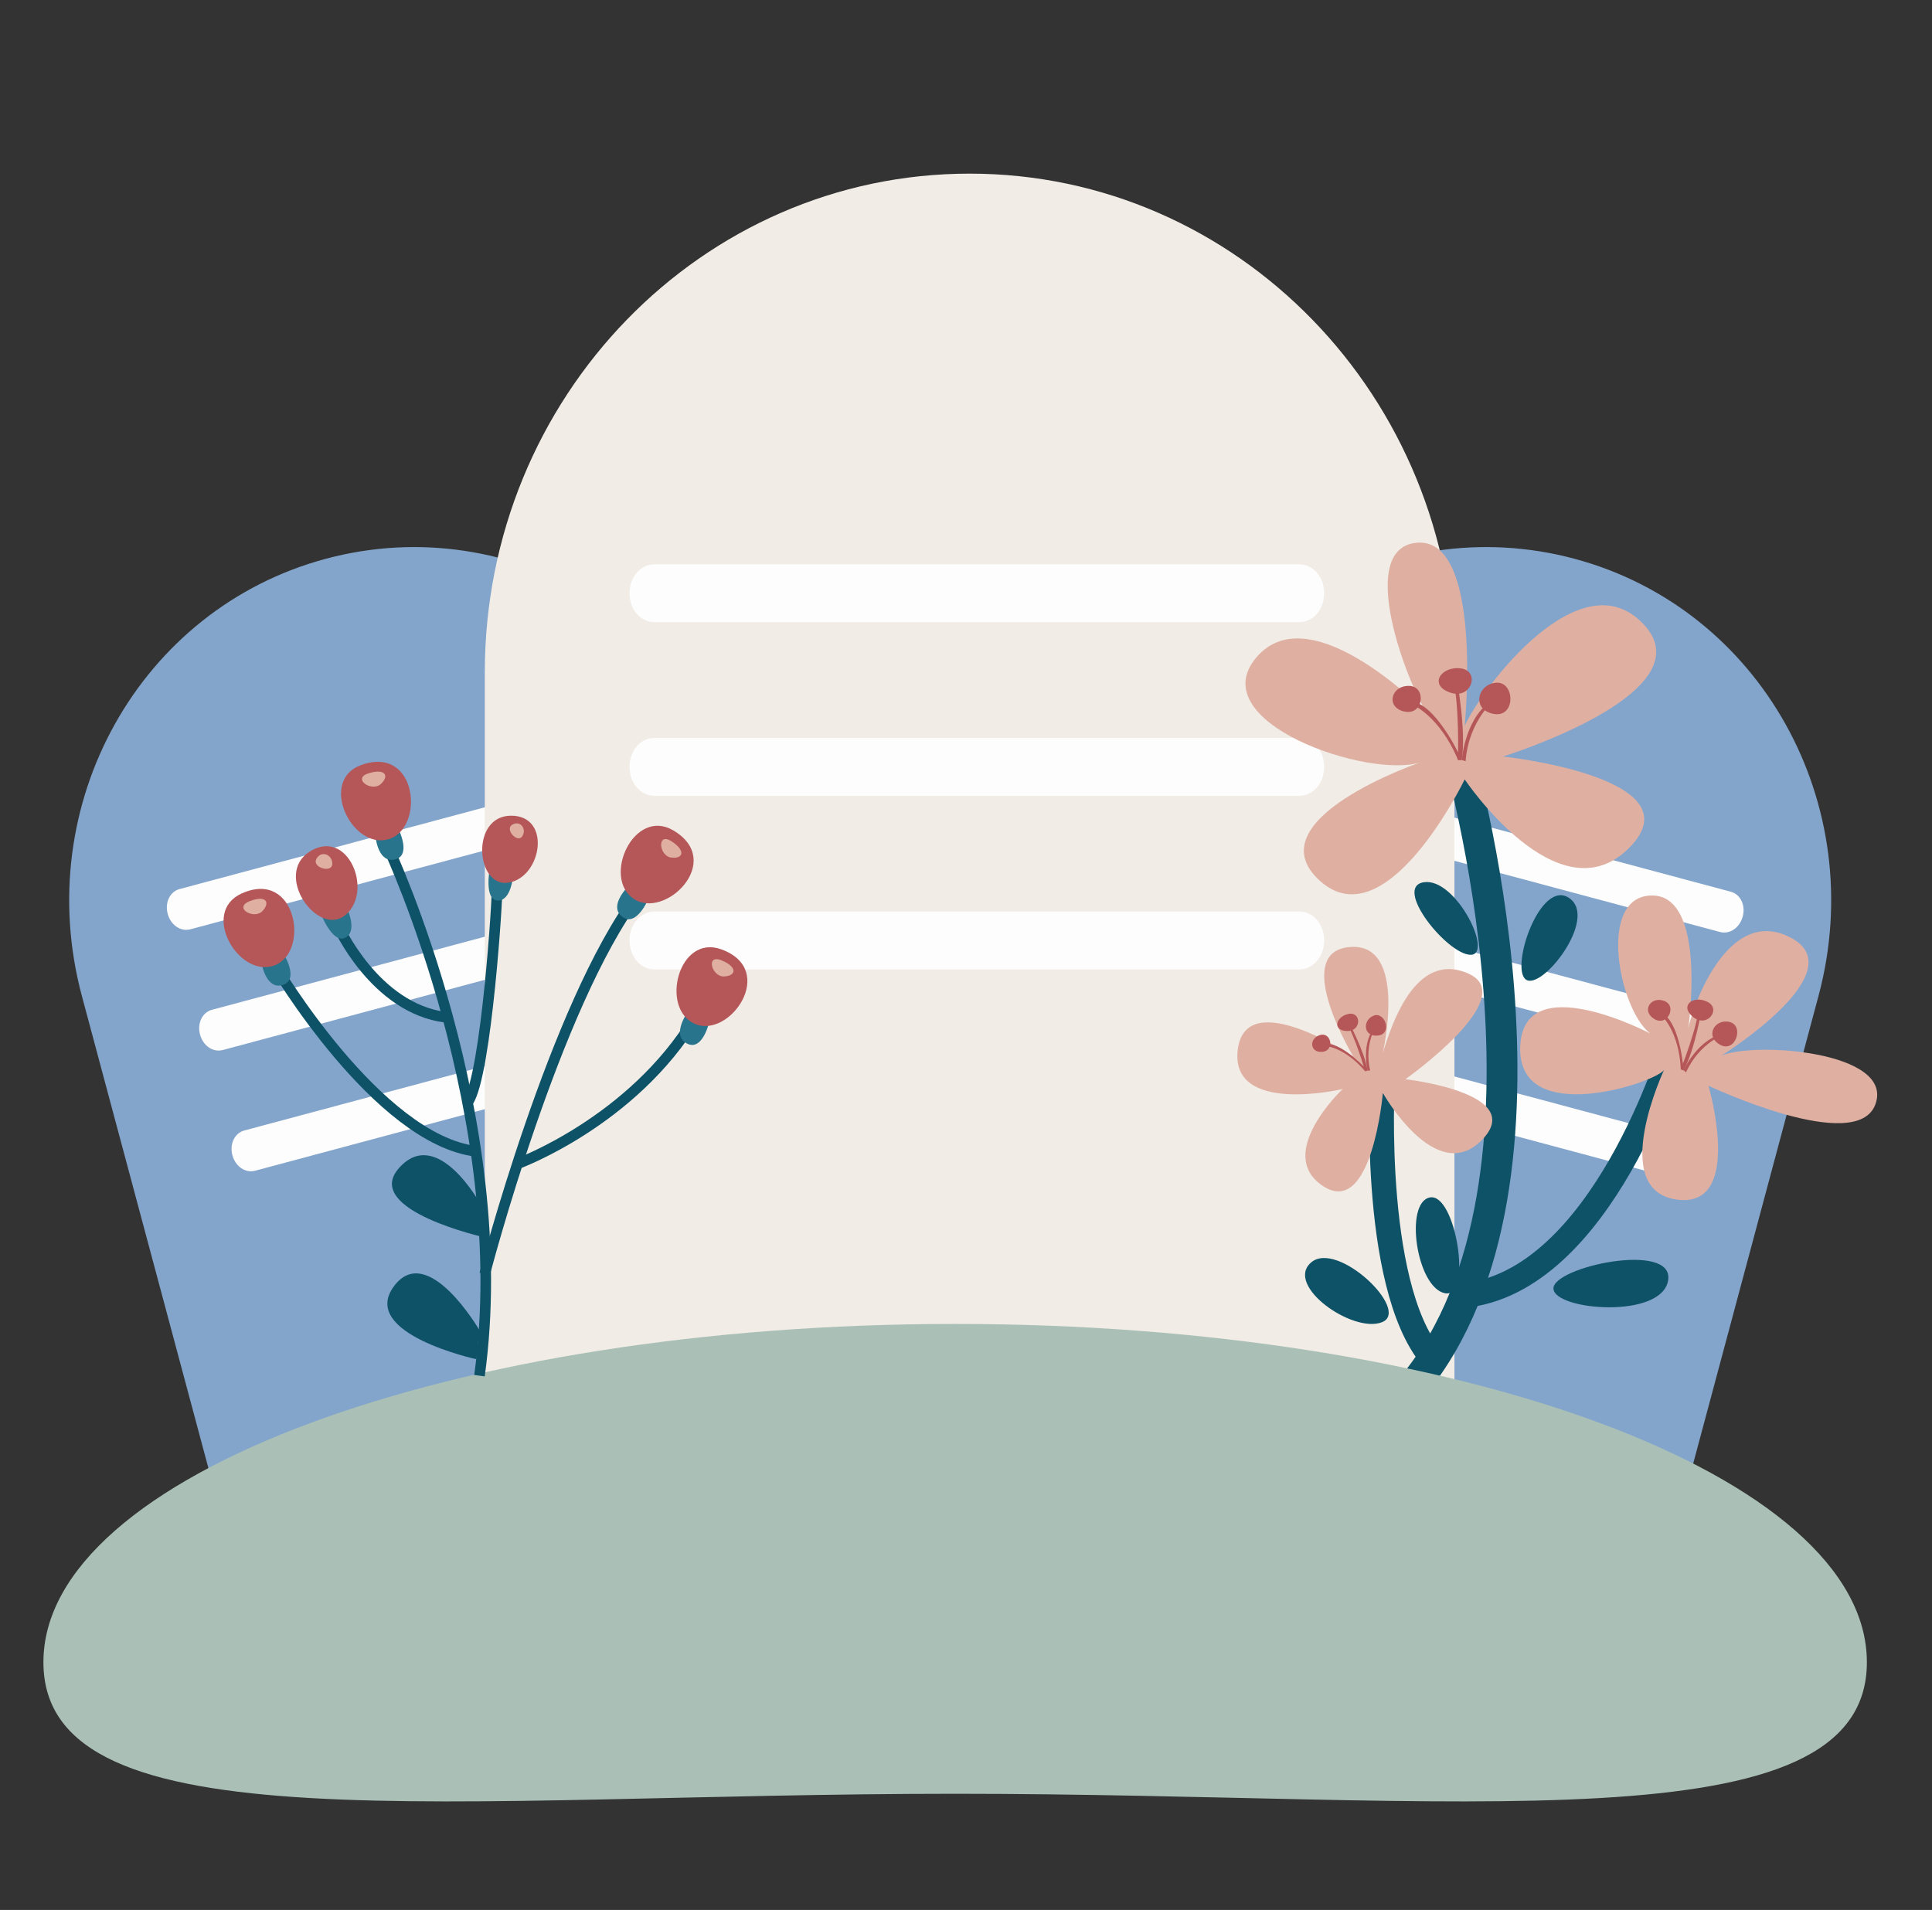 <svg width="89" height="88" viewBox="0 0 89 88" fill="none" xmlns="http://www.w3.org/2000/svg">
<rect x="0" y="0" width="89" height="88" fill="#333333" stroke="none"/>
<g clip-path="url(#clip0_888_1175)">
<path d="M15.016 25.744C6.439 28.042 1.406 37.059 3.771 45.886L10.79 72.083L41.845 63.762L34.826 37.565C32.461 28.738 23.593 23.445 15.016 25.744Z" fill="#84A5CB"/>
<path d="M29.424 37.283L8.771 42.817C8.324 42.937 7.864 42.623 7.725 42.104C7.586 41.585 7.827 41.083 8.274 40.963L28.927 35.429C29.374 35.309 29.834 35.623 29.973 36.142C30.112 36.661 29.871 37.163 29.424 37.283Z" fill="#FDFDFD"/>
<path d="M30.915 42.846L10.261 48.38C9.815 48.499 9.355 48.185 9.215 47.666C9.076 47.147 9.318 46.645 9.764 46.526L30.418 40.992C30.864 40.872 31.325 41.186 31.464 41.705C31.603 42.224 31.361 42.726 30.915 42.846Z" fill="#FDFDFD"/>
<path d="M32.405 48.407L11.752 53.941C11.305 54.061 10.845 53.747 10.706 53.228C10.567 52.709 10.808 52.207 11.255 52.087L31.908 46.553C32.355 46.433 32.815 46.747 32.954 47.266C33.093 47.785 32.851 48.287 32.405 48.407Z" fill="#FDFDFD"/>
<path d="M72.527 25.744C63.95 23.445 55.083 28.738 52.718 37.565L45.698 63.762L76.753 72.083L83.772 45.886C86.138 37.059 81.105 28.042 72.527 25.744Z" fill="#84A5CB"/>
<path d="M79.235 42.942L58.582 37.407C58.136 37.288 57.894 36.786 58.033 36.267C58.172 35.748 58.632 35.434 59.079 35.553L79.732 41.087C80.179 41.207 80.42 41.709 80.281 42.228C80.142 42.747 79.682 43.061 79.235 42.942Z" fill="#FDFDFD"/>
<path d="M77.745 48.504L57.092 42.97C56.645 42.85 56.404 42.349 56.543 41.829C56.682 41.31 57.142 40.996 57.589 41.116L78.242 46.65C78.689 46.77 78.93 47.272 78.791 47.791C78.652 48.31 78.192 48.624 77.745 48.504Z" fill="#FDFDFD"/>
<path d="M76.255 54.066L55.601 48.532C55.155 48.412 54.913 47.91 55.052 47.391C55.191 46.872 55.652 46.558 56.098 46.678L76.751 52.212C77.198 52.331 77.44 52.833 77.3 53.352C77.161 53.871 76.701 54.185 76.255 54.066Z" fill="#FDFDFD"/>
<path d="M44.667 8C32.33 8 22.333 18.291 22.333 30.987V68.667H67V30.987C67 18.291 57.004 8 44.667 8Z" fill="#F1ECE6"/>
<path d="M59.853 28.667H30.147C29.504 28.667 29 28.08 29 27.333C29 26.587 29.504 26 30.147 26H59.853C60.495 26 61 26.587 61 27.333C61 28.08 60.495 28.667 59.853 28.667Z" fill="#FDFDFD"/>
<path d="M59.853 36.667H30.147C29.504 36.667 29 36.08 29 35.333C29 34.587 29.504 34 30.147 34H59.853C60.495 34 61 34.587 61 35.333C61 36.08 60.495 36.667 59.853 36.667Z" fill="#FDFDFD"/>
<path d="M59.853 44.667H30.147C29.504 44.667 29 44.08 29 43.333C29 42.587 29.504 42 30.147 42H59.853C60.495 42 61 42.587 61 43.333C61 44.08 60.495 44.667 59.853 44.667Z" fill="#FDFDFD"/>
<path d="M63.683 49.865C63.683 49.865 63.132 59.85 66.243 62.862" stroke="#0E5267" stroke-width="1.135" stroke-miterlimit="10"/>
<path d="M77.081 48.108C77.081 48.108 73.819 59.147 67.347 59.7" stroke="#0E5267" stroke-width="1.135" stroke-miterlimit="10"/>
<path d="M67.112 34.46C67.112 34.46 72.932 54.33 65.106 63.83" stroke="#0E5267" stroke-width="1.42" stroke-miterlimit="10"/>
<path d="M69.229 34.857C69.229 34.857 78.64 31.955 75.738 28.789C72.836 25.623 68.263 31.691 67.471 33.45C67.471 33.45 68.35 24.742 65.271 25.006C62.193 25.27 65.271 32.571 65.887 33.009C65.887 33.009 60.434 27.293 57.883 30.282C55.333 33.273 63.072 35.911 65.448 35.119C65.448 35.119 57.709 37.757 60.788 40.571C63.866 43.386 67.473 35.911 67.473 35.911C67.473 35.911 71.782 42.332 75.038 39.077C78.291 35.824 69.234 34.855 69.234 34.855L69.229 34.857Z" fill="#DFB0A2"/>
<path d="M64.89 31.602C64.054 31.602 63.834 32.614 64.713 32.788C65.593 32.965 65.726 31.602 64.89 31.602Z" fill="#B55759"/>
<path d="M67.294 30.796C66.385 30.679 65.799 31.558 66.796 31.909C67.792 32.261 68.203 30.913 67.294 30.796Z" fill="#B55759"/>
<path d="M68.908 31.457C68.029 31.545 67.794 32.718 68.821 32.895C69.847 33.071 69.787 31.37 68.908 31.457Z" fill="#B55759"/>
<path d="M68.922 32.174C68.922 32.174 67.661 33.141 67.514 35.076L67.338 35.016C67.338 35.016 67.498 32.861 68.922 32.172V32.174Z" fill="#B55759"/>
<path d="M67.103 31.266C67.103 31.266 67.558 33.67 67.337 35.02H67.161C67.161 35.02 67.248 32.41 66.91 31.209L67.101 31.269L67.103 31.266Z" fill="#B55759"/>
<path d="M67.34 35.017C67.34 35.017 66.314 32.687 65.156 32.336L65.039 32.453C65.039 32.453 66.314 32.965 67.165 35.017H67.342H67.34Z" fill="#B55759"/>
<path d="M79.303 48.636C79.303 48.636 85.472 44.786 82.504 43.209C79.535 41.632 77.912 46.595 77.774 47.383C77.774 47.383 78.656 41.26 76.105 41.26C73.554 41.26 74.574 46.501 76.013 47.615C76.013 47.615 70.122 44.508 70.03 48.264C69.939 52.02 76.385 49.842 76.663 49.284C76.663 49.284 74.066 54.803 77.219 55.267C80.373 55.73 78.702 50.025 78.702 50.025C78.702 50.025 85.566 53.271 86.4 50.861C87.235 48.45 80.88 47.986 79.303 48.634V48.636Z" fill="#DFB0A2"/>
<path d="M76.658 46.115C76.036 45.89 75.6 46.584 76.208 46.951C76.814 47.318 77.28 46.34 76.658 46.115Z" fill="#B55759"/>
<path d="M78.662 46.163C78.017 45.831 77.344 46.327 77.992 46.857C78.639 47.387 79.307 46.494 78.662 46.163Z" fill="#B55759"/>
<path d="M79.684 47.089C79.007 46.917 78.516 47.725 79.232 48.134C79.948 48.54 80.361 47.261 79.684 47.089Z" fill="#B55759"/>
<path d="M79.501 47.628C79.501 47.628 78.302 48.007 77.671 49.407L77.556 49.315C77.556 49.315 78.256 47.757 79.501 47.628Z" fill="#B55759"/>
<path d="M78.394 46.463C78.394 46.463 78.084 48.373 77.556 49.316L77.425 49.268C77.425 49.268 78.194 47.351 78.267 46.366L78.394 46.46V46.463Z" fill="#B55759"/>
<path d="M77.558 49.316C77.558 49.316 77.423 47.307 76.658 46.733L76.539 46.788C76.539 46.788 77.349 47.514 77.427 49.268L77.558 49.316Z" fill="#B55759"/>
<path d="M64.739 49.727C64.739 49.727 70.113 45.934 67.629 44.851C65.145 43.767 64.061 47.379 63.701 48.508C63.701 48.508 64.874 43.45 62.211 43.632C59.545 43.813 62.075 48.237 62.346 48.689C62.346 48.689 57.378 45.347 57.018 48.373C56.657 51.398 61.85 50.179 61.85 50.179C61.85 50.179 58.689 53.159 60.948 54.649C63.205 56.139 63.703 50.358 63.703 50.358C63.703 50.358 66.141 54.693 68.265 52.526C70.389 50.358 64.743 49.725 64.743 49.725L64.739 49.727Z" fill="#DFB0A2"/>
<path d="M60.799 47.691C60.28 47.856 60.345 48.526 60.925 48.462C61.506 48.396 61.316 47.526 60.799 47.691Z" fill="#B55759"/>
<path d="M62.131 46.715C61.543 46.823 61.355 47.484 62.044 47.505C62.732 47.525 62.718 46.607 62.131 46.715Z" fill="#B55759"/>
<path d="M63.263 46.802C62.735 47.031 62.822 47.805 63.495 47.711C64.165 47.617 63.791 46.575 63.263 46.802Z" fill="#B55759"/>
<path d="M63.414 47.245C63.414 47.245 62.824 48.095 63.118 49.325H62.996C62.996 49.325 62.668 47.955 63.414 47.245Z" fill="#B55759"/>
<path d="M62.106 47.043C62.106 47.043 62.865 48.443 62.996 49.323L62.886 49.357C62.886 49.357 62.422 47.722 61.975 47.043H62.106Z" fill="#B55759"/>
<path d="M62.996 49.323C62.996 49.323 61.897 48.081 61.109 48.093L61.059 48.189C61.059 48.189 61.952 48.254 62.886 49.358L62.996 49.323Z" fill="#B55759"/>
<path d="M76.847 58.979C76.578 60.786 71.629 60.384 71.562 59.381C71.495 58.378 77.115 57.172 76.847 58.979Z" fill="#0E5267"/>
<path d="M60.388 58.176C59.183 59.246 62.328 61.454 63.667 60.919C65.005 60.385 61.594 57.106 60.388 58.176Z" fill="#0E5267"/>
<path d="M72.297 41.384C70.958 40.447 69.553 44.596 70.29 45.131C71.027 45.666 73.635 42.321 72.297 41.384Z" fill="#0E5267"/>
<path d="M65.606 40.647C64.135 40.846 66.676 43.992 67.746 43.992C68.816 43.992 67.078 40.447 65.606 40.647Z" fill="#0E5267"/>
<path d="M65.871 55.172C64.684 55.4 65.249 59.3 66.55 59.583C67.85 59.865 67.06 54.947 65.871 55.172Z" fill="#0E5267"/>
<path d="M86 76.587C86 85.195 67.196 82.648 44 82.648C20.804 82.648 2 85.195 2 76.587C2 67.978 20.804 61 44 61C67.196 61 86 67.978 86 76.587Z" fill="#AAC0B7"/>
<path d="M22.143 55.495C22.143 55.495 20.143 51.825 18.377 53.82C16.659 55.762 22.367 57.023 22.367 57.023L22.143 55.495Z" fill="#0E5267"/>
<path d="M22.18 56.419C22.18 56.419 20.277 53.932 19.015 54.312" stroke="#0E5267" stroke-width="0.325" stroke-miterlimit="10"/>
<path d="M21.948 62.627C21.948 62.627 16.539 61.453 18.141 59.272C19.69 57.163 22.084 61.286 22.084 61.286L21.948 62.627Z" fill="#0E5267"/>
<path d="M19.15 60.134C19.15 60.134 21.361 60.779 22.011 62.337" stroke="#0E5267" stroke-width="0.325" stroke-miterlimit="10"/>
<path d="M17.905 39.103C17.905 39.103 23.721 51.551 22.088 63.385" stroke="#0E5267" stroke-width="0.488" stroke-miterlimit="10"/>
<path d="M22.328 58.7C22.328 58.7 25.548 46.326 29.384 41.229" stroke="#0E5267" stroke-width="0.488" stroke-miterlimit="10"/>
<path d="M23.844 53.62C23.844 53.62 29.129 51.687 32.031 46.884" stroke="#0E5267" stroke-width="0.488" stroke-miterlimit="10"/>
<path d="M12.641 44.462C12.641 44.462 17.38 52.502 21.943 53.05" stroke="#0E5267" stroke-width="0.488" stroke-miterlimit="10"/>
<path d="M22.891 40.981C22.941 41.136 22.408 49.529 21.566 50.754" stroke="#0E5267" stroke-width="0.488" stroke-miterlimit="10"/>
<path d="M17.291 38.494C17.291 38.494 17.384 39.67 18.081 39.616C18.777 39.561 18.639 38.807 18.358 38.202L17.293 38.494L17.291 38.494Z" fill="#28748C"/>
<path d="M16.65 35.244C19.259 34.318 19.576 38.19 17.886 38.67C16.195 39.151 14.659 35.949 16.65 35.244Z" fill="#B55759"/>
<path d="M16.966 35.635C17.723 35.39 17.962 35.732 17.544 36.122C17.126 36.512 16.206 35.877 16.966 35.635Z" fill="#DFB0A2"/>
<path d="M28.937 40.84C28.937 40.84 28.094 41.667 28.582 42.166C29.069 42.666 29.56 42.076 29.845 41.471L28.937 40.84Z" fill="#28748C"/>
<path d="M31.021 38.263C33.404 39.673 30.636 42.398 29.184 41.41C27.732 40.422 29.203 37.189 31.021 38.263Z" fill="#B55759"/>
<path d="M30.924 38.757C31.597 39.183 31.487 39.584 30.921 39.513C30.353 39.443 30.25 38.331 30.924 38.757Z" fill="#DFB0A2"/>
<path d="M12.041 44.353C12.041 44.353 12.232 45.518 12.921 45.406C13.611 45.293 13.41 44.554 13.079 43.972L12.04 44.353L12.041 44.353Z" fill="#28748C"/>
<path d="M11.132 41.167C13.656 40.027 14.293 43.859 12.649 44.479C11.005 45.099 9.207 42.036 11.132 41.167Z" fill="#B55759"/>
<path d="M11.48 41.532C12.217 41.227 12.48 41.547 12.098 41.969C11.713 42.394 10.744 41.837 11.48 41.532Z" fill="#DFB0A2"/>
<path d="M31.658 46.657C31.658 46.657 30.981 47.623 31.552 48.025C32.123 48.427 32.497 47.757 32.667 47.11L31.658 46.657Z" fill="#28748C"/>
<path d="M33.235 43.743C35.835 44.692 33.614 47.88 32.005 47.173C30.396 46.466 31.252 43.019 33.235 43.743Z" fill="#B55759"/>
<path d="M33.229 44.246C33.969 44.542 33.935 44.956 33.364 44.99C32.794 45.026 32.488 43.95 33.229 44.246Z" fill="#DFB0A2"/>
<path d="M22.562 40.016C22.562 40.016 22.288 41.458 22.919 41.49C23.552 41.521 23.631 40.355 23.631 40.355L22.562 40.016Z" fill="#28748C"/>
<path d="M23.538 37.583C25.419 37.574 24.963 40.404 23.441 40.666C21.917 40.928 21.658 37.592 23.538 37.583Z" fill="#B55759"/>
<path d="M23.609 37.99C23.992 37.784 24.277 38.223 24.051 38.541C23.828 38.858 23.226 38.196 23.609 37.99Z" fill="#DFB0A2"/>
<path d="M15.552 42.626C15.552 42.626 17.248 46.463 20.54 46.873" stroke="#0E5267" stroke-width="0.488" stroke-miterlimit="10"/>
<path d="M14.752 42.032C14.752 42.032 15.308 43.526 15.914 43.199C16.52 42.872 15.937 41.745 15.937 41.745L14.752 42.032Z" fill="#28748C"/>
<path d="M14.29 39.221C16.033 38.154 17.204 41.04 15.935 42.142C14.666 43.244 12.547 40.289 14.29 39.221Z" fill="#B55759"/>
<path d="M14.583 39.559C14.824 39.152 15.335 39.401 15.305 39.821C15.275 40.243 14.341 39.964 14.583 39.559Z" fill="#DFB0A2"/>
</g>
<defs>
<clipPath id="clip0_888_1175">
<rect width="88" height="88" fill="white" transform="translate(0.333)"/>
</clipPath>
</defs>
</svg>
